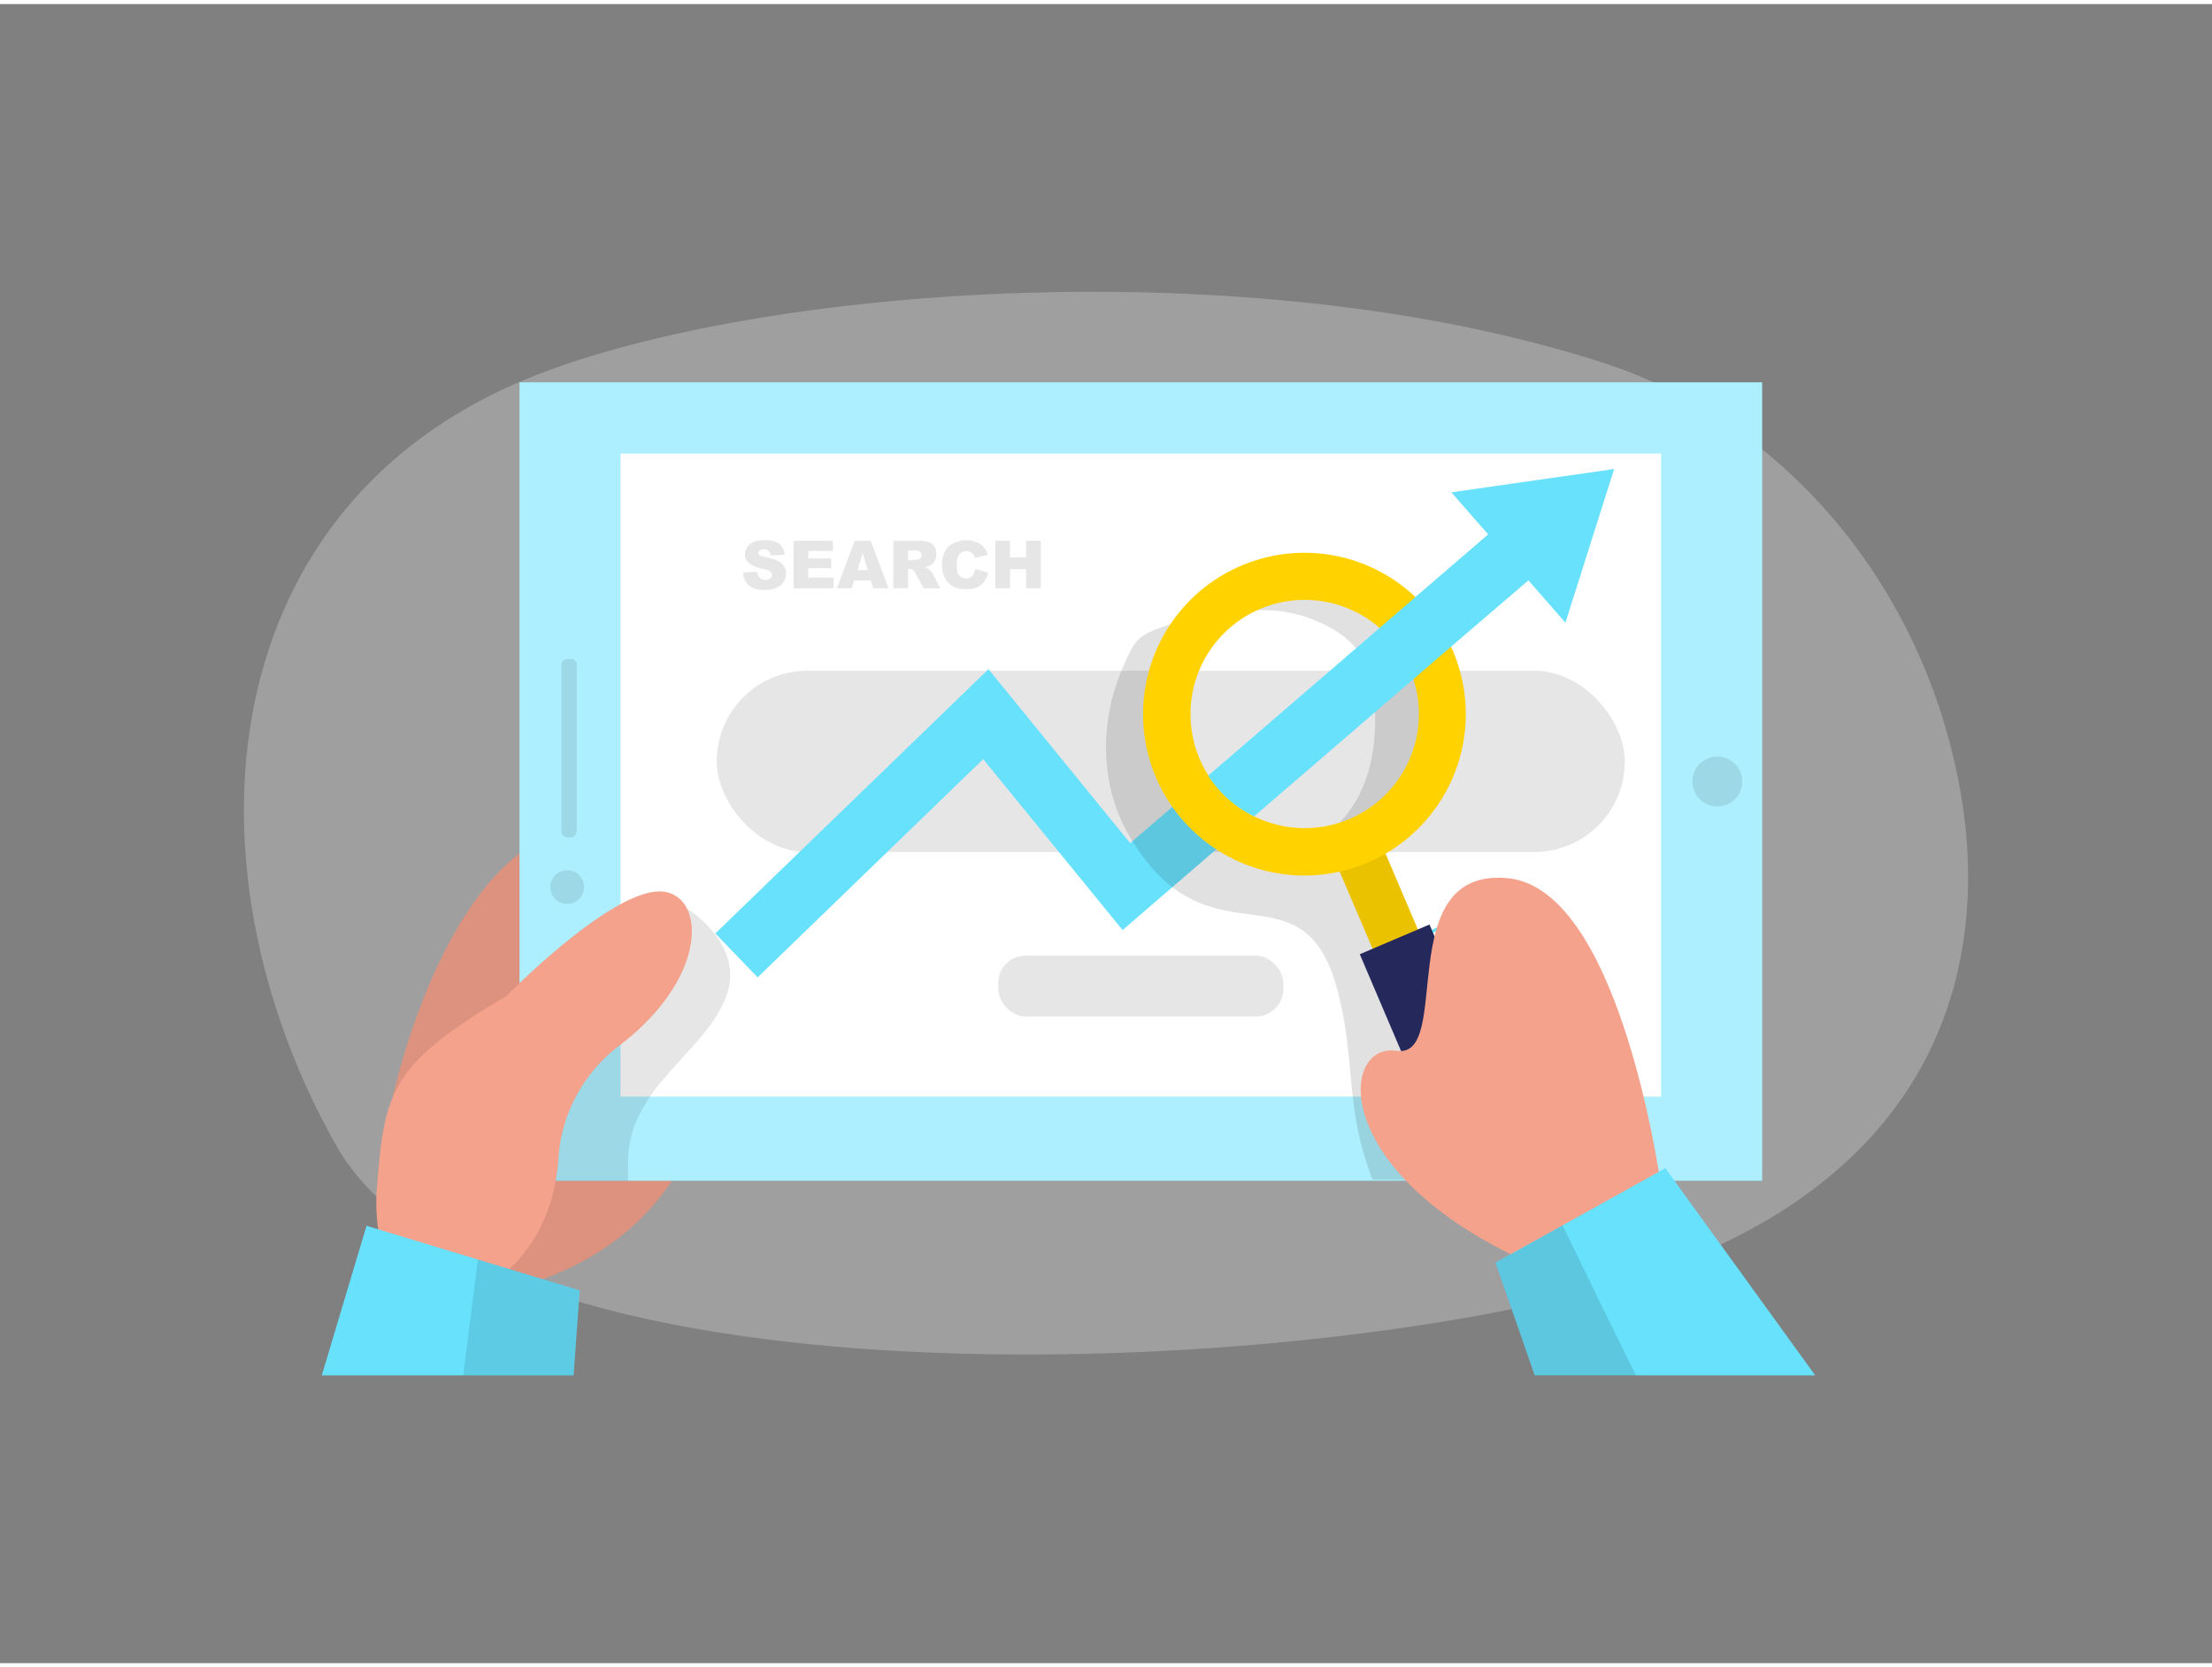 <svg id="Layer_1" data-name="Layer 1" xmlns="http://www.w3.org/2000/svg" viewBox="0 0 400 300" width="406" height="306" class="illustration"><rect x="0" y="0" width="400" height="300" fill="#808080" stroke="none"/><title>_</title><path d="M289.9,64.86c32.67,10.56,58,40.25,64.59,77.39,5.54,31.29-3.66,69.77-57.34,87.63-54.79,18.24-208,27-236.49-23.72S38.17,90.31,96.59,67.23C137.54,51.05,226.09,44.22,289.9,64.86Z" fill="#e6e6e6" opacity="0.3"></path><path d="M71.05,197.56s10.4-48.92,36.56-48.92,40.08,76.9-23.56,85.26Z" fill="#f4a28c"></path><path d="M71.05,197.56s10.4-48.92,36.56-48.92,40.08,76.9-23.56,85.26Z" opacity="0.1"></path><rect x="93.95" y="68.4" width="224.69" height="144.37" fill="#68e1fd"></rect><rect x="93.95" y="68.4" width="224.69" height="144.36" fill="#fff" opacity="0.46"></rect><rect x="112.21" y="81.28" width="188.16" height="116.28" fill="#fff"></rect><path d="M131.06,180.13c-4.28,9.91-17.3,15.94-17.5,29,0,1.21,0,2.44,0,3.67H93.94v-5.51l30.26-43.73S135.34,170.2,131.06,180.13Z" opacity="0.1"></path><path d="M91.55,179.39s20.19-20.65,28.91-18.82c7.2,1.52,7.21,15.84-8.47,27.77a27.78,27.78,0,0,0-11,20.29c-.45,6.66-2.64,14.59-9.41,20.58-14.23,12.6-24.79,1.63-23.41-15.38S70.44,191.78,91.55,179.39Z" fill="#f4a28c"></path><polygon points="103.72 247.97 104.83 232.6 66.28 220.92 58.19 247.97 103.72 247.97" fill="#68e1fd"></polygon><polygon points="103.72 247.97 104.83 232.6 86.42 227.02 83.76 247.97 103.72 247.97" opacity="0.1"></polygon><circle cx="102.57" cy="159.68" r="3.05" opacity="0.1"></circle><rect x="86.78" y="133.17" width="32.23" height="2.77" rx="1.04" transform="translate(-31.65 237.45) rotate(-90)" opacity="0.1"></rect><circle cx="310.55" cy="140.58" r="4.51" opacity="0.1"></circle><rect x="180.51" y="172.06" width="51.56" height="11.01" rx="4.97" fill="#e6e6e6"></rect><rect x="129.61" y="120.55" width="164.21" height="32.78" rx="16.39" fill="#e6e6e6"></rect><path d="M220.9,148.58c-2.28-1.71-4.54-3.44-6.64-5.36l-9.88,8.51-25.63-31.46-49.39,47.78L137,176l40.79-39.46L203,167.44l20.47-17.64A6.47,6.47,0,0,1,220.9,148.58Z" fill="#68e1fd"></path><path d="M278.61,212.76l-30.4-.2c-5-12.8-3-20.71-6.17-33.54-6.18-24.89-23.24-3.94-37.74-28.46-5.35-9-5.66-20.61-1.17-30.81,2.3-5.22,2.62-5.58,8.51-7.62a12.63,12.63,0,0,1,5.5-.7q-1.32,5.55-2.63,11.09c-1,4.26-2,8.57-1.94,12.94s1.4,8.89,4.47,12,7.75,4.54,12.22,5a15.23,15.23,0,0,0,8.23-1c5.11-2.47,8.45-7.45,10-12.8a35.27,35.27,0,0,0,.9-13.5c-.52-4.86-2.2-8.73-6.35-11.49a24.64,24.64,0,0,0-16.71-3.86c.52-3.23,3.53-5.61,6.72-6.33,4-.88,8.22.17,11.91,1.63,1.46.59,12.26,4.66,12.4,5.82l2.46,19.63a5.14,5.14,0,0,1-1.45,4.89c-4.21,5.47-8.38,10.95-12.56,16.44l10.68,24.35Z" opacity="0.12"></path><path d="M211.28,137.76l.83-.26v-1.19c0-.13-.22-.38-.25-.36-.51.21-.77-.15-.71-.47s.55-.51.87-.77c.06-.05.19,0,.35-.05l-.12-.62c.87-.82,1.21-1.43,1-1.76-.51-.71-1.6-1.14-2.09-.83-.76.5-.76.89-.21,1.93l-2.18,3a.93.93,0,0,0-.52.24c-.09.11.15.47.23.71l.34.92,4,.63Z" fill="#68e1fd"></path><path d="M215.51,137.11v-1.52a9.75,9.75,0,0,1-1-1c-.52-.6-1.07-.18-1.52,0s-.39.62.07.9c.08,0,.11.21.11.32,0,.38-.1,1,.07,1.08a10.24,10.24,0,0,0,2.09.76c.13,0,.34-.26.51-.4Z" fill="#68e1fd"></path><path d="M262.6,168.1a2.4,2.4,0,0,0-3.05-1c-1.2.6-2.37,1.28-3.69,2l1.83.21c.4-.47.64-1,1-1.17a6.65,6.65,0,0,1,2.29-.76C261.48,167.32,262,167.8,262.6,168.1Z" fill="#68e1fd"></path><path d="M256,170.11l-1.53.14.76-.88c-1.45-.39-3,.17-3,1.07C253.56,170.33,254.84,171,256,170.11Z" fill="#68e1fd"></path><path d="M260.42,132c.54,0,1,.2,1.22,0,.54-.47.89-.09,1.36.07a5.53,5.53,0,0,0,1.52,0c-1-1.64-1.31-1.73-2.59-1l-.26.14Z" fill="#68e1fd"></path><rect x="245.58" y="150.84" width="8.9" height="25.92" transform="translate(544.28 216.4) rotate(156.91)" fill="#ffd200"></rect><rect x="245.58" y="150.84" width="8.9" height="25.92" transform="translate(544.28 216.4) rotate(156.91)" opacity="0.08"></rect><rect x="251.87" y="167.81" width="13.7" height="33.3" transform="translate(569.06 252.66) rotate(156.91)" fill="#24285b"></rect><path d="M262.72,116.94c-.1-.23-.2-.46-.31-.69a29.18,29.18,0,1,0-15.1,39,29.51,29.51,0,0,0,3.23-1.62A29.19,29.19,0,0,0,262.72,116.94ZM244,147.37a20.67,20.67,0,0,1-25.43-7.81,20.1,20.1,0,0,1-1.64-3.08,20.63,20.63,0,0,1,38-16.18,19.43,19.43,0,0,1,.7,1.88A20.64,20.64,0,0,1,244,147.37Z" fill="#ffd200"></path><path d="M300.73,216.11s-7.1-56.16-28.18-58.06-9.64,32.79-20,31.22-12.51,22.78,25.88,39.21Z" fill="#f4a28c"></path><polygon points="328.25 247.97 301.15 210.5 282.57 220.83 270.43 227.58 277.52 247.97 328.25 247.97" fill="#68e1fd"></polygon><path d="M291.89,84.07l-8.81,27.79-6.7-7.65-14,12-6.88,5.93-28.71,24.74a20.47,20.47,0,0,1-8.3-7.36l30.94-26.67,6.54-5.64,13.14-11.32-6.66-7.6Z" fill="#68e1fd"></path><path d="M295.83,248c-5.14-10.46-9.88-20.14-13.26-27.14l-12.14,6.75L277.52,248Z" opacity="0.12"></path><path d="M134.38,102.8l2.53-.16a1.89,1.89,0,0,0,.33.94,1.41,1.41,0,0,0,1.17.52,1.29,1.29,0,0,0,.88-.27.77.77,0,0,0,.31-.61.79.79,0,0,0-.29-.6,3.42,3.42,0,0,0-1.36-.5,5.73,5.73,0,0,1-2.49-1,2.11,2.11,0,0,1-.75-1.66,2.21,2.21,0,0,1,.38-1.25,2.64,2.64,0,0,1,1.15-.93,5.54,5.54,0,0,1,2.12-.33,4.33,4.33,0,0,1,2.51.61,2.68,2.68,0,0,1,1,2l-2.51.14a1.27,1.27,0,0,0-.42-.84,1.3,1.3,0,0,0-.88-.27,1,1,0,0,0-.69.2.6.6,0,0,0-.24.48.5.5,0,0,0,.19.37,2.21,2.21,0,0,0,.89.31,11.5,11.5,0,0,1,2.5.76,2.6,2.6,0,0,1,1.09,1,2.38,2.38,0,0,1,.35,1.27,2.74,2.74,0,0,1-.46,1.52,2.91,2.91,0,0,1-1.28,1.06,5.12,5.12,0,0,1-2.07.36,4.21,4.21,0,0,1-3-.85A3.35,3.35,0,0,1,134.38,102.8Z" fill="#e6e6e6"></path><path d="M143.51,97.05h7.11v1.84h-4.45v1.36h4.13V102h-4.13v1.7h4.58v1.94h-7.24Z" fill="#e6e6e6"></path><path d="M157.46,104.22h-3l-.42,1.42h-2.71l3.23-8.59h2.89l3.23,8.59h-2.78Zm-.55-1.85L156,99.28l-.94,3.09Z" fill="#e6e6e6"></path><path d="M161.55,105.64V97.05H166a6.43,6.43,0,0,1,1.88.21,2,2,0,0,1,1.05.78,2.38,2.38,0,0,1,.4,1.4,2.34,2.34,0,0,1-.31,1.23,2.3,2.3,0,0,1-.83.84,3.16,3.16,0,0,1-.94.34,2.74,2.74,0,0,1,.7.32,3.33,3.33,0,0,1,.42.45,3.08,3.08,0,0,1,.37.53l1.29,2.49h-3L165.58,103a2.17,2.17,0,0,0-.48-.67,1.13,1.13,0,0,0-.65-.19h-.24v3.48Zm2.66-5.11h1.12a4,4,0,0,0,.71-.12.7.7,0,0,0,.43-.26.83.83,0,0,0,.16-.5.78.78,0,0,0-.26-.64,1.6,1.6,0,0,0-1-.22h-1.17Z" fill="#e6e6e6"></path><path d="M176.35,102.13l2.32.7a4.22,4.22,0,0,1-.73,1.63,3.24,3.24,0,0,1-1.25,1,4.6,4.6,0,0,1-1.91.34,5.5,5.5,0,0,1-2.28-.41A3.61,3.61,0,0,1,171,104a4.84,4.84,0,0,1-.64-2.62,4.49,4.49,0,0,1,1.13-3.28,5.19,5.19,0,0,1,5.76-.49,3.85,3.85,0,0,1,1.38,2l-2.34.52a2.13,2.13,0,0,0-.26-.58,1.48,1.48,0,0,0-.54-.46,1.59,1.59,0,0,0-.72-.17,1.55,1.55,0,0,0-1.39.73,3.1,3.1,0,0,0-.36,1.69,3.24,3.24,0,0,0,.43,2,1.71,1.71,0,0,0,2.37.1A2.7,2.7,0,0,0,176.35,102.13Z" fill="#e6e6e6"></path><path d="M180,97.05h2.65v3h2.9v-3h2.67v8.59h-2.67v-3.47h-2.9v3.47H180Z" fill="#e6e6e6"></path></svg>